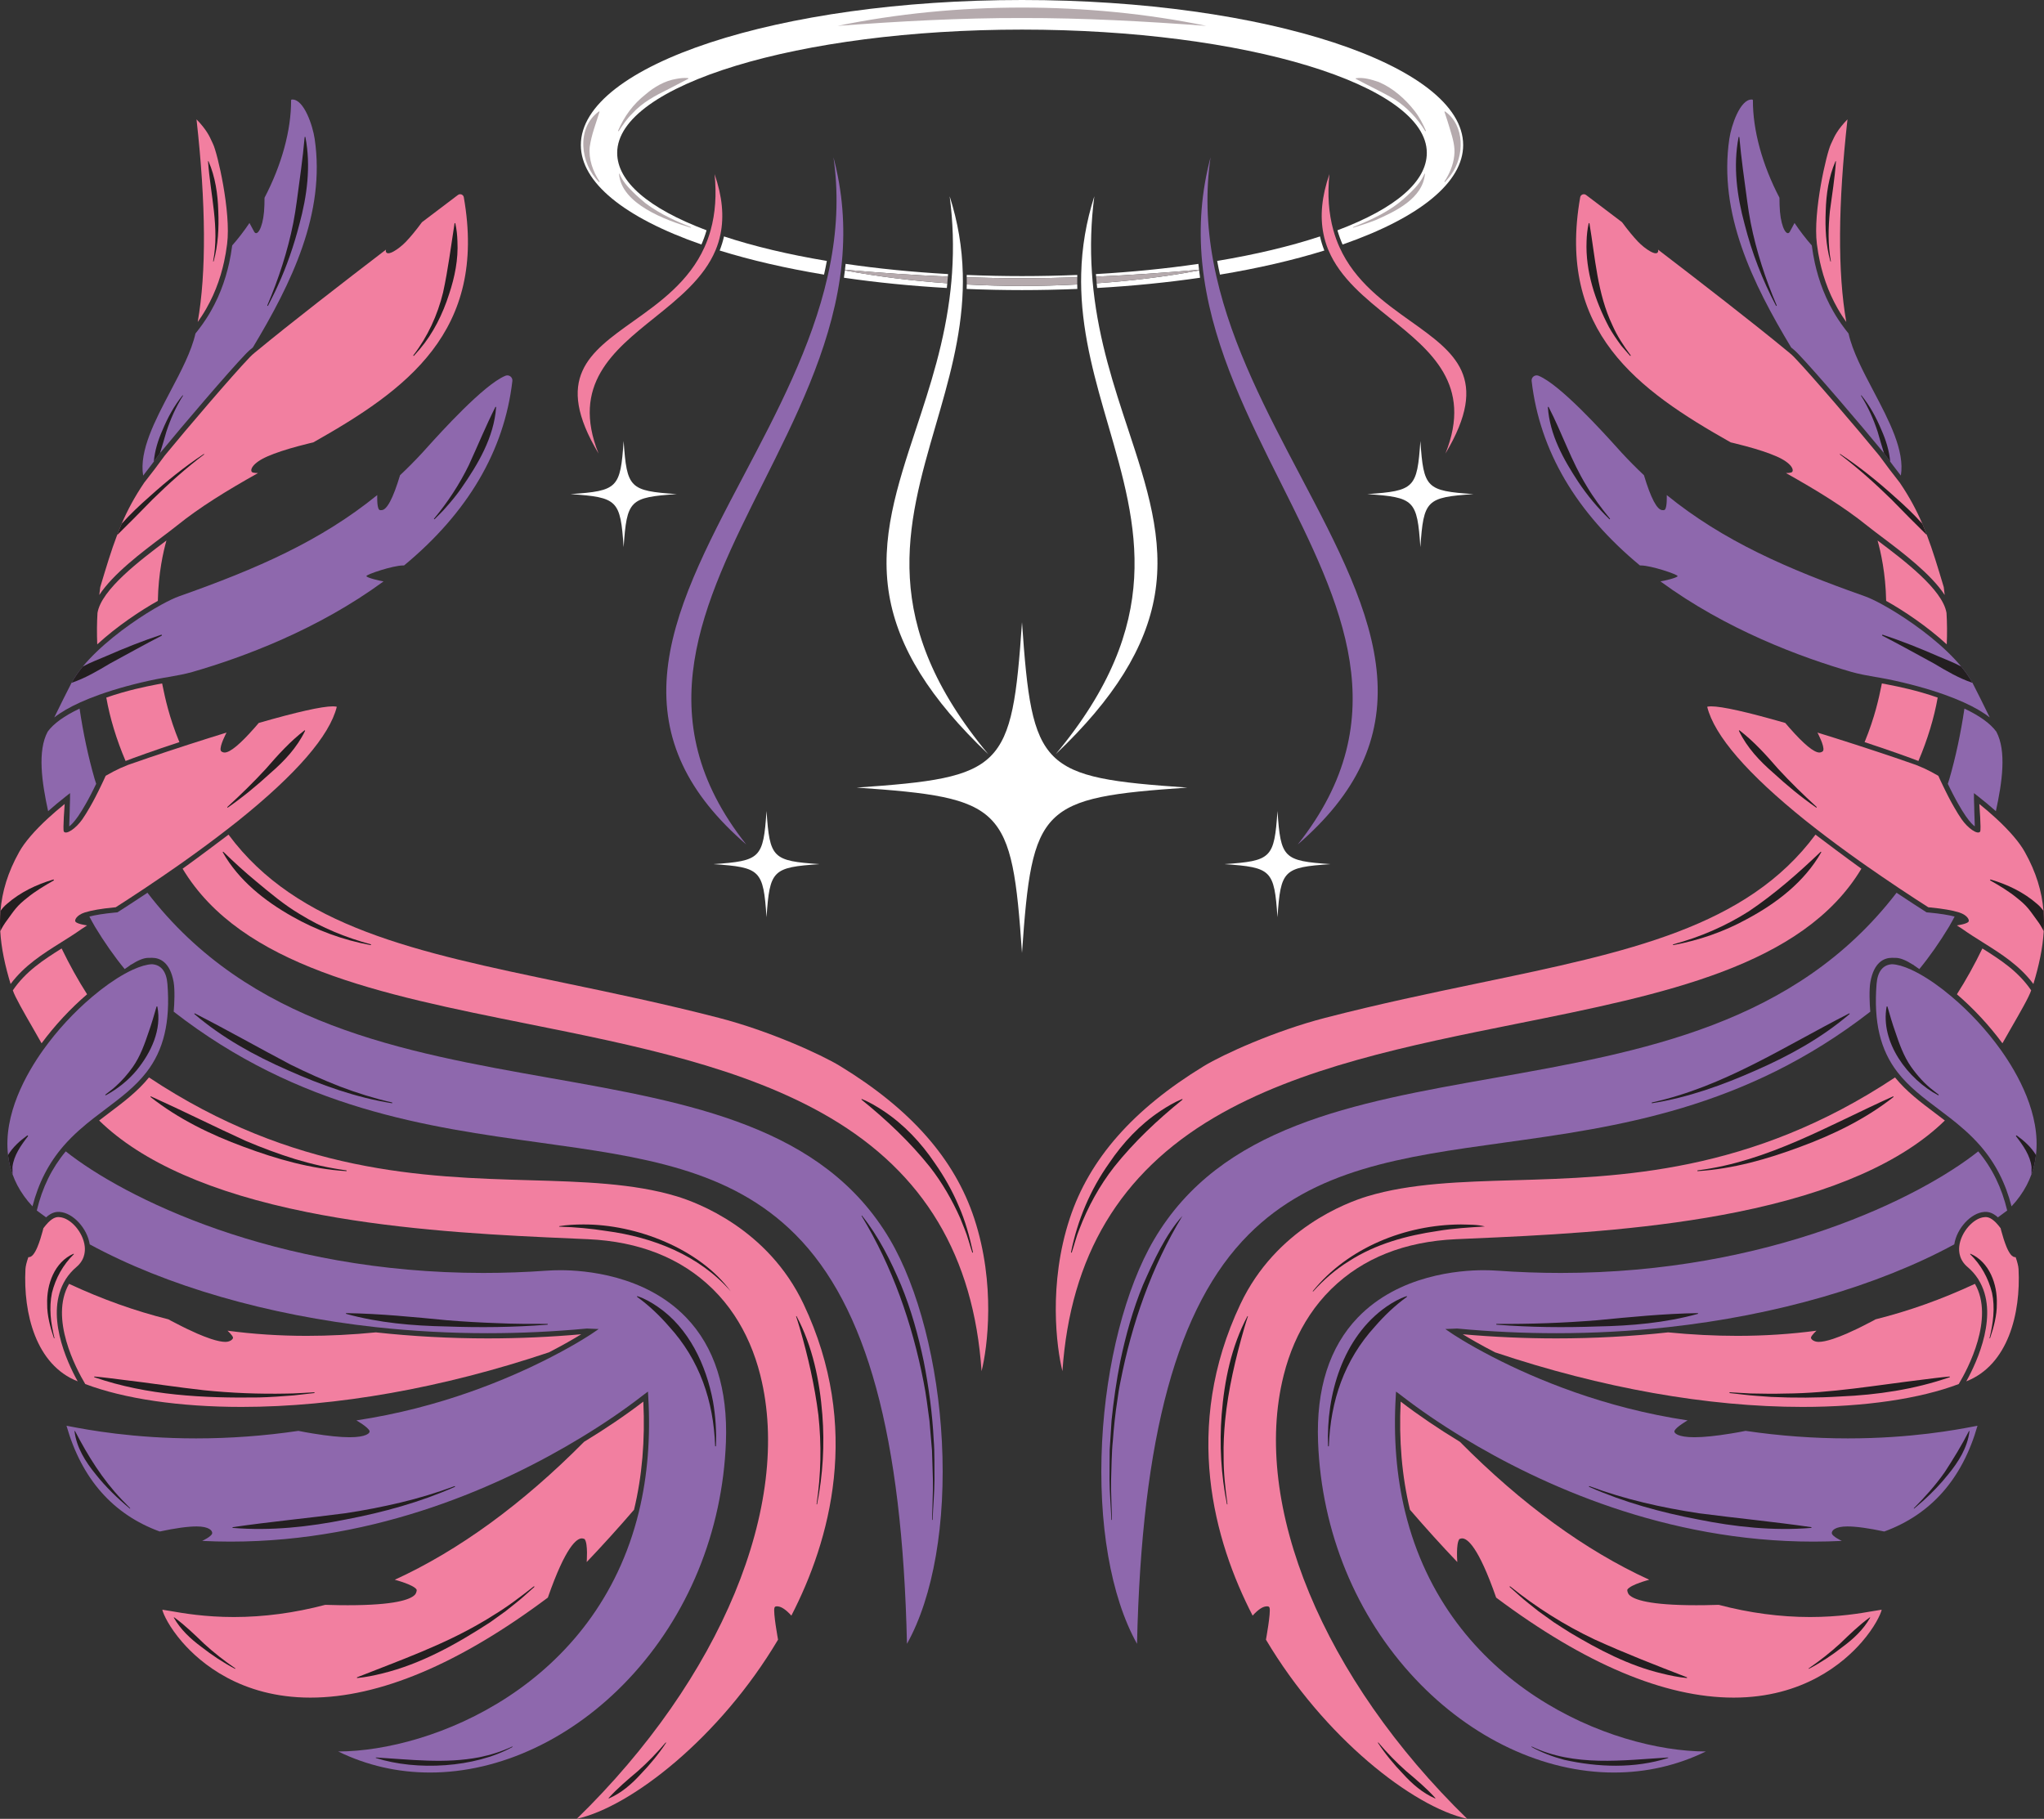 <?xml version="1.0" encoding="UTF-8"?>
<svg id="uuid-05c2bc77-1ea4-48bb-a079-9baab6f33b18" data-name="Layer 1" xmlns="http://www.w3.org/2000/svg" viewBox="0 0 737.008 655.879">
  <rect x="0" y="0" width="737.008" height="655.879" fill="#333333" stroke="none"/>
  <defs>
    <style>
      .uuid-6c1f0ce0-4e65-4af2-b446-9b6596c23ca2 {
        fill: #231f20;
      }

      .uuid-e043d47e-0b05-4c7f-a03f-6c78d973d6f7 {
        fill: #8e68ad;
      }

      .uuid-d64ecf84-4b9d-49a5-ace7-5e6968e42697 {
        fill: #f27fa0;
      }

      .uuid-edc02e36-086c-42e9-8f3b-868abc140864 {
        fill: #fff;
      }

      .uuid-422913cf-7eba-4f79-b7fa-0a8e1e168205 {
        fill: #b5aaad;
      }
    </style>
  </defs>
  <g>
    <path class="uuid-edc02e36-086c-42e9-8f3b-868abc140864" d="M297.119,99.028c-13.733-2.275-26.39-5.198-37.634-8.691.665-1.665,1.19-3.37,1.563-5.08,10.769,3.553,23.241,6.525,37.086,8.835-.292,1.603-.632,3.259-1.015,4.936Z"/>
    <path class="uuid-edc02e36-086c-42e9-8f3b-868abc140864" d="M304.644,97.517c12.138,2.27,24.51,3.761,36.92,4.634-.047.563-.103,1.126-.159,1.698-12.804-.732-25.28-1.97-37.108-3.696.131-.891.244-1.773.347-2.636Z"/>
    <path class="uuid-edc02e36-086c-42e9-8f3b-868abc140864" d="M341.845,98.83c-.019.3-.047.61-.075.919-12.41-.525-24.829-1.388-37.098-2.486.084-.713.159-1.416.235-2.111,11.622,1.707,24.051,2.945,36.939,3.677Z"/>
    <path class="uuid-edc02e36-086c-42e9-8f3b-868abc140864" d="M388.455,104.195c-6.65.272-13.367.413-19.952.413s-13.301-.141-19.952-.413c.019-.544.028-1.079.038-1.613,6.651.347,13.301.525,19.914.553,6.613-.028,13.264-.206,19.914-.553.009.535.019,1.069.038,1.613Z"/>
    <path class="uuid-edc02e36-086c-42e9-8f3b-868abc140864" d="M348.58,100.002c0-.281,0-.572-.009-.854,6.632.272,13.339.413,19.933.413s13.301-.141,19.933-.413c-.009.281-.009.572-.009.854-6.651.216-13.301.328-19.923.319-6.613.009-13.263-.103-19.923-.319Z"/>
    <path class="uuid-edc02e36-086c-42e9-8f3b-868abc140864" d="M439.888,99.028c-.382-1.674-.722-3.33-1.014-4.936,13.844-2.31,26.317-5.282,37.086-8.835.373,1.71.897,3.415,1.563,5.08-11.244,3.494-23.901,6.416-37.635,8.691Z"/>
    <path class="uuid-edc02e36-086c-42e9-8f3b-868abc140864" d="M432.336,97.264c-12.297,1.088-24.698,1.96-37.099,2.486-.028-.31-.056-.61-.075-.919,12.888-.732,25.317-1.97,36.939-3.677.075.694.15,1.398.235,2.111Z"/>
    <path class="uuid-edc02e36-086c-42e9-8f3b-868abc140864" d="M432.711,100.153c-11.828,1.726-24.304,2.964-37.108,3.696-.056-.572-.113-1.135-.169-1.698,12.41-.863,24.792-2.354,36.93-4.634.103.863.216,1.735.347,2.636Z"/>
    <path class="uuid-edc02e36-086c-42e9-8f3b-868abc140864" d="M484.094,88.173c-.711-1.612-1.333-3.333-1.851-5.125,21.083-7.945,32.224-17.598,32.224-27.93,0-24.506-65.479-44.442-145.964-44.442s-145.964,19.936-145.964,44.442c0,10.332,11.141,19.985,32.224,27.93-.518,1.793-1.14,3.513-1.851,5.125-28.044-9.765-43.479-22.495-43.479-35.869C209.434,23.463,280.793,0,368.504,0s159.07,23.463,159.07,52.304c0,13.374-15.436,26.104-43.479,35.869Z"/>
    <path class="uuid-422913cf-7eba-4f79-b7fa-0a8e1e168205" d="M215.939,65.604c-6.689-6.54-8.263-19.464,0-25.407.115-.077.274.047.218.178-1.339,4.35-2.891,8.185-3.518,12.593-.436,4.419,1.12,8.787,3.518,12.459.11.134-.104.322-.218.178h0Z"/>
    <path class="uuid-422913cf-7eba-4f79-b7fa-0a8e1e168205" d="M222.882,47.12c2.108-5.08,5.528-9.682,9.888-13.081,3.185-2.732,6.924-4.911,11.116-5.601,1.373-.262,2.779-.402,4.202-.281.08.007.139.077.133.157-.005.054-.038.098-.084.12,0,0-7.127,3.708-7.127,3.708-4.695,2.306-9.415,4.814-12.984,8.756-1.927,1.853-3.414,4.089-4.897,6.355-.082.137-.322.022-.247-.133h0Z"/>
    <path class="uuid-422913cf-7eba-4f79-b7fa-0a8e1e168205" d="M520.85,65.426c1.799-2.792,3.162-5.924,3.502-9.238.412-3.256-.55-6.365-1.473-9.43-.58-2.076-1.304-4.139-2.032-6.393-.046-.124.112-.249.221-.168,7.183,5.076,6.987,16.077,2.199,22.728-.637.973-1.471,1.802-2.199,2.679-.113.133-.33-.032-.218-.178h0Z"/>
    <path class="uuid-422913cf-7eba-4f79-b7fa-0a8e1e168205" d="M513.873,47.245c-2.803-4.572-6.479-8.479-10.963-11.388-3.926-2.379-9.953-5.19-14.038-7.423-.074-.035-.107-.126-.068-.199,2.793-.453,5.704.454,8.356,1.344,5.111,2.185,9.496,6.072,12.893,10.405,1.708,2.181,2.983,4.65,4.073,7.136.066.153-.166.282-.252.125h0Z"/>
    <path class="uuid-422913cf-7eba-4f79-b7fa-0a8e1e168205" d="M302.032,9.328c42.649-8.79,90.291-8.81,132.943,0-22.04-1.635-44.372-2.876-66.472-2.831-22.104-.051-44.427,1.186-66.472,2.832h0Z"/>
    <path class="uuid-422913cf-7eba-4f79-b7fa-0a8e1e168205" d="M432.364,97.517c-12.138,2.279-24.52,3.771-36.93,4.634-.075-.807-.141-1.613-.197-2.401,12.401-.525,24.801-1.398,37.099-2.486.009.084.019.169.028.253Z"/>
    <path class="uuid-422913cf-7eba-4f79-b7fa-0a8e1e168205" d="M388.427,100.002c-.019.854-.019,1.707-.009,2.58-6.651.347-13.301.525-19.914.553-6.613-.028-13.263-.206-19.914-.553.009-.872.009-1.726-.009-2.58,6.66.216,13.31.328,19.923.319,6.622.009,13.273-.103,19.923-.319Z"/>
    <path class="uuid-422913cf-7eba-4f79-b7fa-0a8e1e168205" d="M341.77,99.749c-.047.788-.122,1.595-.197,2.401h-.009c-12.41-.872-24.782-2.364-36.92-4.634.009-.084.019-.169.028-.253,12.269,1.097,24.689,1.96,37.098,2.486Z"/>
    <path class="uuid-422913cf-7eba-4f79-b7fa-0a8e1e168205" d="M249.04,82.082c-8.932-2.65-25.012-8.51-25.83-19.369.005-.105.159-.129.187-.019,1.059,2.553,2.853,4.602,4.753,6.477,1.374,1.378,3.017,2.8,4.526,4.051,2.707,2.047,5.765,3.834,8.804,5.331,2.166,1.09,5.337,2.443,7.619,3.351.108.035.057.214-.059.178h0Z"/>
    <path class="uuid-422913cf-7eba-4f79-b7fa-0a8e1e168205" d="M487.908,81.904c5.055-2.027,10.282-4.385,14.759-7.485,2.174-1.49,4.324-3.412,6.19-5.248,1.9-1.876,3.695-3.924,4.753-6.477.018-.1.193-.095.187.019-.793,8.883-10.673,13.539-17.886,16.696-2.283.904-5.567,1.964-7.944,2.673-.108.034-.173-.136-.059-.178h0Z"/>
  </g>
  <g>
    <path class="uuid-edc02e36-086c-42e9-8f3b-868abc140864" d="M380.645,271.974c39.621-47.564,29.538-82.245,18.916-118.794-4.497-15.472-9.147-31.47-9.69-48.565-.067-2.041-.073-3.98-.019-5.928.236-9.499,1.792-18.704,4.732-27.911-1.21,9.262-1.489,18.392-.855,27.676.127,1.954.305,3.968.528,5.986,2.052,18.701,7.373,34.813,12.519,50.395,6.709,20.314,13.046,39.502,9.605,59.743-3.215,18.918-14.674,37.408-35.736,57.397Z"/>
    <path class="uuid-d64ecf84-4b9d-49a5-ace7-5e6968e42697" d="M521.19,163.542c9.937-24.791-5.294-37.026-20.059-48.886-8.801-7.07-17.903-14.38-22.108-24.387l-.243-.574c-.678-1.716-1.199-3.473-1.55-5.231-1.342-6.499-.649-13.642,2.12-21.684-.747,7.444-.274,14.116,1.422,20.233.601,2.157,1.347,4.22,2.217,6.132,5.566,12.382,16.211,19.962,25.603,26.649,16.011,11.402,28.862,20.553,12.599,47.748Z"/>
    <path class="uuid-e043d47e-0b05-4c7f-a03f-6c78d973d6f7" d="M467.935,304.52c36.274-45.787,15.671-86.926-6.077-130.341-11.735-23.427-23.87-47.653-27.684-73.768-.302-2.048-.536-3.971-.716-5.88-1.239-12.947-.247-25.439,3.032-37.818-1.746,12.019-1.435,24.3.917,37.164.338,1.907.745,3.892,1.21,5.896,5.746,25.292,18.209,48.923,30.262,71.777,13.28,25.179,25.823,48.963,27.656,71.991,1.831,23.007-7.292,42.577-28.599,60.978Z"/>
    <path class="uuid-edc02e36-086c-42e9-8f3b-868abc140864" d="M356.362,271.974c-21.062-19.99-32.52-38.479-35.736-57.397-3.441-20.241,2.896-39.429,9.605-59.744,5.146-15.582,10.467-31.694,12.519-50.395.223-2.013.4-4.029.529-5.988.633-9.282.355-18.411-.855-27.673,2.94,9.205,4.496,18.41,4.731,27.907.054,1.932.048,3.926-.019,5.93-.543,17.096-5.193,33.094-9.69,48.567-10.622,36.548-20.706,71.228,18.916,118.793Z"/>
    <path class="uuid-d64ecf84-4b9d-49a5-ace7-5e6968e42697" d="M215.818,163.542c-16.263-27.195-3.412-36.346,12.599-47.748,9.392-6.687,20.037-14.267,25.604-26.653.868-1.908,1.614-3.971,2.215-6.127,1.696-6.118,2.169-12.79,1.422-20.235,2.77,8.042,3.462,15.185,2.121,21.68-.392,1.961-.993,3.914-1.785,5.812-4.208,10.005-13.31,17.315-22.112,24.384-14.767,11.86-30.001,24.095-20.064,48.888Z"/>
    <path class="uuid-e043d47e-0b05-4c7f-a03f-6c78d973d6f7" d="M269.072,304.52c-21.307-18.401-30.431-37.971-28.599-60.978,1.833-23.028,14.376-46.812,27.656-71.991,12.053-22.854,24.516-46.486,30.263-71.781.465-2.006.873-3.992,1.21-5.898,2.351-12.859,2.662-25.14.916-37.16,3.28,12.38,4.272,24.871,3.033,37.817-.181,1.919-.415,3.842-.716,5.88-3.814,26.117-15.949,50.342-27.684,73.77-21.748,43.415-42.352,84.554-6.077,130.341Z"/>
  </g>
  <g>
    <path class="uuid-6c1f0ce0-4e65-4af2-b446-9b6596c23ca2" d="M672.361,305.429c-6.695-4.045-13.056-8.654-18.983-13.771-6.039-5.003-11.646-10.623-15.797-17.334,0,0,.148-.116.148-.116,5.696,5.356,11.067,10.892,16.652,16.333,5.661,5.338,11.707,10.257,18.082,14.73,0,0-.102.158-.102.158h0Z"/>
    <path class="uuid-e043d47e-0b05-4c7f-a03f-6c78d973d6f7" d="M685.394,171.498c-.919-1.173-1.81-2.336-2.664-3.461-.403-.525-.788-1.051-1.173-1.567-.779-1.041-1.529-2.045-2.223-3.002-.028-.038-.056-.075-.084-.113v-.084l-.281-.281c-7.748-9.465-24.435-28.975-30.373-35.157-.103-.113-.225-.235-.338-.347l-.178-.188c-.253-.253-.469-.46-.657-.638l-.263-.244c-.056-.047-.113-.094-.159-.141l-.009-.009-.169-.15s-.769-.647-.976-.807c-13.948-23.206-26.274-48.383-22.297-75.248.694-4.793,3.855-14.173,8.001-14.173.103,0,.206.009.31.019.113.009.188.16.188.281-.038,10.759,3.368,23.225,9.577,35.119,0,1.801.056,3.489.178,5.009.535,6.125,2.56,9.092,3.583,7.204.354-.653,1.407-2.617,1.407-2.617l.263-.497c1.96,2.917,4.052,5.637,6.228,8.104.272,2.129.647,4.259,1.097,6.332.169.722.338,1.445.516,2.157.91,3.583,2.12,7.054,3.593,10.318.788,1.735,1.604,3.33,2.486,4.868.553.976,1.135,1.923,1.717,2.823.403.619.816,1.229,1.248,1.839.844,1.201,1.698,2.317,2.589,3.414,1.454,6.444,5.131,13.432,9.024,20.815,5.562,10.571,11.312,21.471,9.84,30.42Z"/>
    <path class="uuid-6c1f0ce0-4e65-4af2-b446-9b6596c23ca2" d="M681.557,166.47c-.779-1.041-1.529-2.045-2.223-3.002-.835-2.589-1.548-5.206-2.326-7.842-1.491-4.521-3.424-8.892-5.975-12.926-.066-.084.075-.206.15-.113,3.049,3.733,5.375,8.048,7.232,12.513,1.613,3.611,2.786,7.429,3.142,11.369Z"/>
    <path class="uuid-6c1f0ce0-4e65-4af2-b446-9b6596c23ca2" d="M640.362,110.23c-4.903-9.311-8.715-19.159-11.304-29.372-2.759-10.165-4.198-20.938-2.177-31.39.027-.155.28-.141.28.023.667,7.542,1.834,15.698,2.848,23.193.236,1.929.858,5.772,1.243,7.676,2.022,10.194,5.289,20.184,9.363,29.748.078.152-.176.292-.253.122h0Z"/>
    <path class="uuid-e043d47e-0b05-4c7f-a03f-6c78d973d6f7" d="M712.053,297.995c-.641-.464-1.694-1.47-3.217-3.653-.829-1.199-1.729-2.652-2.674-4.316-.576-.98-1.135-2.034-1.861-3.416-.351-.682-.724-1.41-1.096-2.165-.135-.264-.257-.52-.381-.78l-.246-.512c-.091-.176-.172-.343-.253-.511.22-.724.517-1.615.567-1.756,2.295-7.985,4.114-16.496,5.426-25.365,5.528,2.621,9.394,5.416,11.503,8.321,3.73,6.946,2.117,18.229-.163,28.666-1.958-1.747-4.101-3.531-6.387-5.32l-1.517-1.187v2.03l.104,3.428v.212s.027,1.177.027,1.177l.141,4.118.029,1.03Z"/>
    <path class="uuid-e043d47e-0b05-4c7f-a03f-6c78d973d6f7" d="M409.955,592.718c-9.483-16.967-14.071-43.522-12.566-72.848,1.446-28.173,8.451-55.423,18.74-72.894,24.032-40.818,71.766-49.264,122.304-58.206,53.513-9.469,108.845-19.259,145.407-66.837,4.266,2.847,8.096,5.313,10.625,6.933l.194.124,1.131.104c3.796.37,6.813.846,8.992,1.42-.298.564-.589,1.103-.836,1.562l-.119.22-1.044,1.855c-3.375,5.591-7.069,10.861-10.727,15.304-.687-.505-1.358-.972-2.013-1.399l-.198-.213-.136-.002c-2.561-1.636-4.592-2.431-6.202-2.431-.103,0-.204.003-.304.01h-.015c-.088,0-.172-.005-.271-.01-.191-.01-.424-.021-.688-.021-2.852,0-6.524,1.515-7.824,8.736-.478,2.671-.305,7.792-.025,10.685-45.251,35.184-91.404,41.585-132.138,47.234-36.736,5.094-68.462,9.495-92.041,33.147-25.752,25.833-38.532,72.707-40.219,147.514l-.027.013Z"/>
    <path class="uuid-6c1f0ce0-4e65-4af2-b446-9b6596c23ca2" d="M400.744,548.027c-.175-4.195-.666-10.182-.684-14.309.037-2.596.006-8.261.056-10.755.131-2.244.53-8.412.681-10.741.724-7.113,1.751-14.291,3.14-21.305,1.97-9.372,4.526-18.664,8.184-27.547,3.766-8.561,8.202-18.313,14.221-24.891-11.1,18.281-18.251,38.809-22.334,59.746-.444,2.008-.901,4.964-1.166,7.035-.666,4.087-1.281,9.996-1.57,14.184-.462,4.068-.491,10.141-.648,14.271-.092,4.113.246,10.145.308,14.298.015.116-.185.139-.187.013h0Z"/>
    <path class="uuid-6c1f0ce0-4e65-4af2-b446-9b6596c23ca2" d="M595.657,397.546c25.801-5.625,47.852-20.272,71.073-32.096.135-.08.289.128.16.232-10.035,8.571-21.669,14.992-33.711,20.262-11.993,5.327-24.478,9.838-37.472,11.879-.167.029-.228-.242-.05-.277h0Z"/>
    <path class="uuid-d64ecf84-4b9d-49a5-ace7-5e6968e42697" d="M701.946,232.36c-7.138-6.558-15.751-12.283-21.852-15.68-.18-9.941-1.979-17.8-3.098-21.777.043.032.086.064.129.097,9.307,7.011,23.373,17.607,24.734,26.043.216,3.543.247,7.36.087,11.317Z"/>
    <path class="uuid-d64ecf84-4b9d-49a5-ace7-5e6968e42697" d="M691.729,274.408c-2.665-1.035-10.456-3.866-19.408-6.788,3.752-9.096,5.22-16.268,6.022-20.18.074-.36.142-.691.205-.991.586.104,1.174.215,1.767.332.252.051.583.116.976.193,2.95.578,9.733,1.907,17.386,4.572-1.292,7.355-3.683,15.224-6.948,22.862Z"/>
    <path class="uuid-d64ecf84-4b9d-49a5-ace7-5e6968e42697" d="M701.199,214.553c-4.906-7.551-15.346-15.421-22.803-21.04-.872-.657-1.698-1.285-2.467-1.867-.901-.675-1.792-1.36-2.645-2.054-8.358-6.735-17.822-12.541-29.304-19.004,0,0,1.784.007,2.186-.375.742-.705-.038-3.217-5.675-5.666-2.795-1.219-6.529-2.457-11.087-3.677l-1.388-.356c-.872-.235-1.782-.469-2.748-.704l-1.238-.291c-33.478-18.901-62.781-39.922-54.255-88.389.122-.722.75-1.098,1.313-1.098.281,0,.553.094.788.263,2.767,2.092,7.345,5.544,12.982,9.83,2.129,2.889,4.071,5.253,5.769,7.026,2.514,2.626,7,5.677,7.288,3.358.016-.128-.094-.507-.094-.507,14.971,11.463,34.547,26.602,46.704,36.658.253.197.497.394.732.591l.047.038v.038l.375.291c.066.056.141.122.235.206l.103.084.113.113c.178.169.385.366.6.582l.197.197c.094.103.197.206.3.319,5.881,6.125,22.353,25.373,30.148,34.885v.047l.225.225c1.116,1.529,2.336,3.18,3.63,4.896,1.163,1.52,2.383,3.105,3.63,4.69l.094.113.009.009.131.197c3.414,5.056,5.938,9.774,8.048,14.689.572,1.351,1.126,2.72,1.651,4.109,2.12,5.562,3.912,11.538,6.041,18.629v.056l.038.094.328,2.795Z"/>
    <path class="uuid-d64ecf84-4b9d-49a5-ace7-5e6968e42697" d="M383.082,494.444c-2.123-8.457-5.15-31.436,2.643-55.068,7.061-21.434,22.875-39.404,48.345-54.936,6.983-4.261,25.697-12.734,43.691-17.385,19.579-5.062,37.959-8.895,55.734-12.602,53.803-11.22,96.387-20.102,121.112-53.482,2.579,1.949,11.121,8.391,16.56,12.285-21.156,35.225-71.348,45.296-124.466,55.953-38.44,7.712-78.188,15.687-108.921,33.798-33.944,20.002-51.861,49.936-54.697,91.437Z"/>
    <path class="uuid-6c1f0ce0-4e65-4af2-b446-9b6596c23ca2" d="M694.793,192.979c-4.324-4.23-8.545-8.527-12.776-12.86-5.881-5.759-12.016-11.266-18.582-16.237-.094-.066.009-.225.113-.159,6.894,4.559,13.357,9.765,19.492,15.299,3.527,3.095,6.969,6.341,10.102,9.849.572,1.351,1.126,2.72,1.651,4.109Z"/>
    <path class="uuid-6c1f0ce0-4e65-4af2-b446-9b6596c23ca2" d="M587.748,128.292c-.78-.893-2.447-2.745-3.161-3.627-1.508-2.031-3.193-4.482-4.436-6.715-4.976-9.471-8.522-20.15-8.08-30.962.066-2.155.284-4.312.76-6.434.03-.147.269-.144.281.015,2.098,12.517,2.841,25.29,8.291,36.741,1.695,3.861,4.024,7.388,6.555,10.796.117.124-.089.333-.211.186h0Z"/>
    <path class="uuid-6c1f0ce0-4e65-4af2-b446-9b6596c23ca2" d="M386.182,451.547c2.307-11.485,6.953-22.557,13.759-32.128,4.947-7.344,11.108-13.921,18.517-18.824,2.456-1.633,5.007-3.132,7.738-4.267.144-.064.275.155.136.246-9.006,7.289-17.359,15.145-24.576,24.175-5.3,6.786-9.552,14.528-12.6,22.584-1.003,2.361-1.874,5.825-2.7,8.275-.032.166-.321.119-.274-.063h0Z"/>
    <path class="uuid-6c1f0ce0-4e65-4af2-b446-9b6596c23ca2" d="M603.326,340.524c9.642-2.586,18.809-6.537,27.223-11.883,9.354-6.291,17.735-13.649,25.901-21.452.099-.117.315.022.228.164-6.062,10.668-16.131,18.388-26.806,24.079-8.239,4.548-17.263,7.647-26.487,9.368-.164.035-.241-.236-.059-.275h0Z"/>
    <path class="uuid-d64ecf84-4b9d-49a5-ace7-5e6968e42697" d="M625.096,612.167c-24.842,0-53.649-12.135-85.625-36.069-6.47-18.57-10.45-21.351-12.25-21.351-.219,0-.377.041-.471.076,0,0-.468.088-.558.206-1.257,1.646-.725,8.251-.725,8.251-5.529-5.788-11.528-12.415-17.072-18.861-2.902-12.042-4.028-25.152-3.349-39,6.391,4.899,13.57,9.773,21.358,14.501,22.255,22.46,45.212,39.187,68.268,49.746,0,0-6.667,1.716-7.861,3.507-.16.239.036,1.325.64,1.944,1.664,1.703,7.207,3.733,24.164,3.733,1.033,0,2.11-.007,3.234-.023,1.543-.027,3.162-.064,4.879-.118,11.056,2.918,22.138,4.396,32.942,4.396,10.419,0,18.219-1.355,22.88-2.165,1.181-.205,2.182-.379,2.94-.479-.387,1.703-2.539,6.323-7.224,11.715-6.487,7.467-21.111,19.991-46.171,19.991Z"/>
    <path class="uuid-6c1f0ce0-4e65-4af2-b446-9b6596c23ca2" d="M652.189,601.601c3.945-2.71,7.711-5.651,11.237-8.879,3.465-3.335,6.835-6.612,10.744-9.483.075-.064.195.034.142.122-2.422,4.28-6.014,7.628-9.92,10.509-3.797,2.977-7.835,5.661-12.108,7.893-.096.051-.196-.094-.096-.161h0Z"/>
    <path class="uuid-6c1f0ce0-4e65-4af2-b446-9b6596c23ca2" d="M544.552,572.071c9.358,7.539,19.551,13.981,30.405,19.118,10.923,4.981,22.032,9.293,33.248,13.627.081.019.142.107.107.19-.023.06-.082.095-.143.089-3.064-.288-6.03-.906-8.981-1.641-11.85-2.815-22.764-8.568-33.15-14.763-1.863-1.156-3.882-2.493-5.74-3.678-1.213-.845-4.307-3.081-5.537-3.969-1.974-1.587-5.175-4.031-7.02-5.744,0,0-3.375-3.018-3.375-3.018-.128-.111.047-.336.186-.211h0Z"/>
    <path class="uuid-d64ecf84-4b9d-49a5-ace7-5e6968e42697" d="M649.955,507.34c-34.173,0-72.516-6.807-110.883-19.685-5.229-2.689-9.192-5.008-11.651-6.517,11.198.991,22.532,1.493,33.723,1.493,13.525,0,27.098-.731,40.343-2.173,8.479.832,16.891,1.255,24.929,1.255,9.762,0,19.357-.627,28.56-1.864,0,0-1.876,1.704-1.99,2.493-.073.504.955,1.545,2.749,1.545,1.308,0,3.082-.369,5.274-1.098,1.616-.55,3.214-1.169,4.889-1.895,1.109-.484,2.319-1.042,3.598-1.657l.244-.116c.381-.182.768-.367,1.162-.573.241-.106.532-.256.834-.417.394-.197.83-.424,1.266-.652.479-.231.998-.503,1.528-.781.316-.167.637-.335.961-.5.287-.166.532-.305.786-.442,12.138-3.04,23.868-7.23,35.829-12.798,7.132,12.419-2.571,30.641-5.768,36.011l-.072.121c-14.034,5.321-34.004,8.249-56.312,8.249-.001,0,0,0,0,0Z"/>
    <path class="uuid-6c1f0ce0-4e65-4af2-b446-9b6596c23ca2" d="M623.729,502.065c1.724.098,5.809.325,7.456.419,3.561.08,8.853.158,12.43.033,16.465-.093,33.029-3.015,49.348-4.983,3.312-.415,6.534-.849,9.967-1.149.14-.019.194.207.053.248,0,0-.089.031-.089.031-12.594,4.352-26.002,6.351-39.283,6.905-8.265.517-16.719.551-24.997.164-2.779-.217-7.21-.468-9.957-.828,0,0-4.958-.56-4.958-.56-.168-.016-.158-.302.03-.28h0Z"/>
    <path class="uuid-d64ecf84-4b9d-49a5-ace7-5e6968e42697" d="M722.018,376.217c-4.737-6.421-10.378-12.497-16.415-17.679,3.254-5.089,6.339-10.639,9.185-16.521,6.67,4.192,12.941,8.276,17.592,15.098-.684,2.26-4.219,8.384-7.09,13.358-1.214,2.103-2.376,4.117-3.272,5.744Z"/>
    <path class="uuid-d64ecf84-4b9d-49a5-ace7-5e6968e42697" d="M736.909,335.801c-.356,6.21-1.745,12.466-3.724,19.032-4.99-6.697-11.65-10.881-18.104-14.933l-.206-.131c-2.411-1.51-4.906-3.077-7.26-4.746-.366-.253-1.022-.685-2.017-1.323,0,0,3.498-.458,4.184-1.313.453-.565-.347-2.364-3.283-3.33l-.028-.009-.103-.028c-2.336-.75-5.834-1.351-10.393-1.792l-.685-.066c-2.495-1.595-6.181-3.968-10.271-6.697l-.657-.441-.206-.141c-3.752-2.505-7.495-5.065-11.144-7.617l-.028-.019-.525-.375c-.563-.385-1.126-.779-1.688-1.182-5.853-4.155-11.031-7.992-15.834-11.725-1.182-.91-2.345-1.829-3.518-2.758l-.253-.206h-.009c-21.049-16.894-33.018-30.739-35.588-41.132.178-.066.582-.159,1.416-.159,3.94,0,12.935,2.017,26.724,5.984.516.61,1.013,1.182,1.482,1.717,5.215,5.938,8.855,8.949,10.825,8.949.535,0,1.256-.262,1.407-.75.5-1.619-2.101-6.444-2.101-6.444,4.024,1.238,8.433,2.626,13.695,4.324.066.019.122.038.178.056,10.59,3.433,19.623,6.529,21.678,7.288.788.319,1.642.666,2.533,1.069l.066.028.075.019c1.66.76,3.471,1.707,5.356,2.805l.178.385c.206.45.394.854.582,1.276l.919,1.923c.103.225.206.441.319.657l.235.478c.122.272.253.544.394.816.375.75.75,1.491,1.107,2.186.6,1.135,1.266,2.411,1.904,3.489.966,1.698,1.895,3.199,2.758,4.446,2.242,3.227,5.787,5.73,6.688,4.456.427-.603-.3-9.952-.3-9.952,2.129,1.717,4.108,3.414,5.9,5.065l.075.066c4.915,4.521,8.489,8.705,10.393,12.11,4.155,7.401,6.219,14.399,6.782,21.34.206,2.439.225,4.868.075,7.307Z"/>
    <path class="uuid-6c1f0ce0-4e65-4af2-b446-9b6596c23ca2" d="M654.841,291.199c-5.394-3.757-10.485-7.948-15.325-12.402-5.013-4.333-9.581-9.184-12.505-15.241-.063-.128.104-.274.221-.174,5.262,4.067,9.561,8.849,13.872,13.82,4.417,4.81,9.089,9.364,13.911,13.776.123.106-.03.325-.175.221h0Z"/>
    <path class="uuid-d64ecf84-4b9d-49a5-ace7-5e6968e42697" d="M529.041,655.879c-19.623-4.369-51.591-29.283-72.576-64.614,0,0,1.803-9.779,1.306-11.476-.194-.663-.883-.544-1.28-.511-1.216.102-2.841,1.115-4.827,3.318-13.854-26.857-25.506-67.773-4.391-112.366,12.819-27.091,38.274-36.58,45.77-38.843,15.63-4.715,33.78-5.24,52.995-5.795,37.958-1.097,85.153-2.461,137.253-37.067,4.095,5.051,9.148,8.86,14.484,12.882,1.158.872,2.323,1.751,3.487,2.649-15.339,14.984-40.531,26.09-74.904,33.019-29.108,5.868-60.083,7.905-86.547,9.124h-.025c-5.324.245-10.266.461-14.787.658-18.49.833-33.567,6.828-44.824,17.821l-.286.272c-2.851,2.822-5.416,5.942-7.626,9.275-4.213,6.32-7.378,13.617-9.405,21.686l-.028.122c-11.675,46.643,14.291,109.274,66.211,159.846Z"/>
    <path class="uuid-6c1f0ce0-4e65-4af2-b446-9b6596c23ca2" d="M442.392,542.417c-2.113-10.613-2.741-21.514-1.897-32.312.959-12.209,3.491-24.573,9.28-35.462.051-.095.211-.029.17.079-.441,1.371-.904,2.728-1.285,4.114-3.156,10.967-5.814,22.167-6.933,33.541-.394,4.274-.623,8.569-.52,12.862-.051,5.738.588,11.451,1.369,17.145.025.113-.163.155-.185.034h0Z"/>
    <path class="uuid-6c1f0ce0-4e65-4af2-b446-9b6596c23ca2" d="M497.005,628.383c3.102,3.645,6.415,7.089,9.989,10.263,3.674,3.103,7.281,6.117,10.538,9.711.071.068-.014.198-.107.154-4.507-1.968-8.206-5.197-11.474-8.786-3.352-3.471-6.438-7.21-9.097-11.231-.061-.09.074-.205.151-.112h0Z"/>
    <path class="uuid-6c1f0ce0-4e65-4af2-b446-9b6596c23ca2" d="M612.136,422.034c25.349-3.173,47.486-16.382,70.419-26.658.139-.073.282.14.15.239-10.042,7.897-21.621,13.534-33.558,17.926-11.892,4.441-24.276,7.985-36.987,8.774-.169.014-.204-.262-.024-.28h0Z"/>
    <path class="uuid-6c1f0ce0-4e65-4af2-b446-9b6596c23ca2" d="M473.367,465.568c12.728-15.705,33.397-23.934,53.362-24.027,2.854.092,5.989-.006,8.672.722-5.642.367-11.446.682-17.04,1.635-11.156,1.636-22.309,4.667-31.872,10.833-4.832,2.966-9.179,6.711-12.979,10.957-.071.091-.223-.03-.144-.121h0Z"/>
    <path class="uuid-e043d47e-0b05-4c7f-a03f-6c78d973d6f7" d="M717.436,258.705c-2.429-1.895-5.553-3.705-9.352-5.422-2.101-.957-4.427-1.885-6.923-2.776-6.022-2.148-13.057-4.071-20.355-5.562-.91-.178-1.81-.347-2.701-.507-.657-.113-1.313-.225-1.979-.338-2.898-.507-5.628-.976-8.47-1.782-18.535-5.347-45.259-15.308-68.944-32.662,1.154-.16,6.175-1.319,6.181-1.923s-9.605-3.827-13.226-3.827c-.122,0-.235.009-.338.009-23-19.023-36.142-41.395-39.059-66.477-.066-.544.084-1.06.431-1.454.347-.394.854-.619,1.37-.619.244,0,.497.056.732.15,7.804,3.227,23.347,20.458,28.459,26.124.6.666,1.088,1.201,1.426,1.576,2.617,2.833,5.328,5.581,8.076,8.151,2.504,8.348,4.746,12.588,6.679,12.588,0,0,.635.138.929-.244.796-1.035.61-5.187.61-5.187,20.392,16.546,43.336,26.583,71.392,36.479,1.576.563,3.808,1.604,6.275,2.955l.15.084c6.407,3.508,15.871,9.793,23.338,16.959l.084.084c1.876,1.801,3.508,3.555,4.925,5.262,1.679,2.036,3.039,4.005,4.062,5.881.066.122.122.235.188.356,1.238,2.354,3.996,7.945,6.041,12.119Z"/>
    <path class="uuid-6c1f0ce0-4e65-4af2-b446-9b6596c23ca2" d="M580.291,187.203c-4.17-3.997-8.006-8.614-11.209-13.428-5.345-8.125-10.303-17.01-10.958-26.921-.011-.147.211-.21.273-.067,4.88,9.44,8.137,19.455,13.711,28.499,2.451,4.141,5.317,8,8.386,11.724.118.121-.075.332-.204.194h0Z"/>
    <path class="uuid-e043d47e-0b05-4c7f-a03f-6c78d973d6f7" d="M581.957,639.179c-25.34,0-51.439-12.289-71.61-33.719-21.393-22.729-33.855-53.076-35.089-85.446-.729-19.167,4.095-34.282,14.34-44.923,14.816-15.391,36.674-17.053,45.383-17.053,1.657,0,3.282.056,4.831.166,7.663.547,15.388.824,22.959.824,75.371,0,129.681-27.278,150.526-43.839,5.031,6.03,8.452,13.02,10.44,21.326-1.03.79-2.133,1.602-3.345,2.463-1.013-.904-1.998-1.494-2.938-1.757-.377-.111-.776-.18-1.176-.202-.098-.009-.249-.011-.39-.011-.125,0-.26.008-.404.018-4.821.321-9.949,5.928-10.828,11.693-27.575,14.981-64.207,25.579-103.229,29.861l-.069.005c-13.201,1.44-26.732,2.17-40.214,2.17-11.856,0-23.873-.566-35.716-1.683l-.069-.007-.069.004c-.872.047-1.328.066-1.331.066l-2.824.118,2.335,1.594c.054.037,5.447,3.699,14.808,8.511,15.489,7.984,40.096,18.322,70.227,22.838,0,0-4.171,2.371-4.728,3.778-.319.807,1.218,2.299,7.148,2.299,3.355,0,7.831-.457,13.303-1.358.636-.1,1.292-.216,1.973-.336l.821-.144c.376-.074,1.958-.373,2.396-.46,12.192,1.801,24.599,2.714,36.88,2.714,22.795,0,39.213-3.129,45.393-4.308.475-.09.939-.179,1.338-.252-5.468,19.157-16.77,31.984-33.612,38.135-5.659-1.212-10.14-1.827-13.323-1.827-4.424,0-5.757,1.504-5.591,2.509.183,1.111,3.6,2.707,3.6,2.707-3.392.169-6.819.256-10.221.256-53.32.002-98.17-20.409-126.405-37.533-8.128-4.928-15.587-10.017-22.169-15.123-.264-.205-.446-.346-.544-.419l-1.391-1.029-.103,1.727c-.884,14.773.244,28.752,3.355,41.55,15.262,62.885,74.508,86.406,108.44,86.509-10.335,5.036-21.461,7.587-33.1,7.588h-.007Z"/>
    <path class="uuid-d64ecf84-4b9d-49a5-ace7-5e6968e42697" d="M708.996,498.113c4.02-7.258,11.936-24.517,4.398-36.661v-.023l-.15-.233c-1.05-1.625-2.333-3.082-3.814-4.327-1.369-1.157-2.286-2.547-2.724-4.133v-.104s-.061-.124-.061-.124l-.006-.022c-.24-.984-.301-2.015-.183-3.066.554-5.041,5.076-10.249,9.129-10.52.129-.008.219-.016.304-.016h.076c.061,0,.124,0,.179.005.287.016.544.06.795.134.814.229,1.721.843,2.705,1.827.303.311.616.66.928,1.034.269.324.539.664.803,1.024l.186.767.079.288c.06.215.117.423.18.631.212.784.431,1.519.641,2.187.347,1.076.687,2.013,1.041,2.872,1.043,2.478,2.056,3.679,3.101,3.679h.119l.058-.013c.622,1.762,1.001,3.3,1.051,4.315.826,15.964-3.762,34.572-18.834,40.479Z"/>
    <path class="uuid-6c1f0ce0-4e65-4af2-b446-9b6596c23ca2" d="M717.36,482.555c1.321-5.272,2.05-11.028.908-16.379-1.335-5.311-3.957-10.061-7.902-13.926,0,0,.094-.162.094-.162,6.892,2.977,9.774,11.057,9.54,18.113.057,4.118-1.136,8.527-2.461,12.412,0,0-.179-.057-.179-.057h0Z"/>
    <path class="uuid-6c1f0ce0-4e65-4af2-b446-9b6596c23ca2" d="M690.089,543.845c4.004-4.013,7.947-8.43,11.176-13.068,3.129-4.809,6.062-9.59,8.685-14.717.033-.096.198-.064.182.044-.697,5.889-3.982,11.092-7.666,15.572-2.721,3.417-5.738,6.558-8.968,9.479,0,0-3.286,2.829-3.286,2.829-.085.074-.213-.055-.125-.14h0Z"/>
    <path class="uuid-6c1f0ce0-4e65-4af2-b446-9b6596c23ca2" d="M552.348,629.818c15.35,7.328,32.676,4.951,49.072,3.937.104-.016.146.152.04.183-12.09,3.852-25.216,3.372-37.493.65-4.075-1.088-8.033-2.582-11.708-4.605-.101-.054-.02-.221.089-.165h0Z"/>
    <path class="uuid-6c1f0ce0-4e65-4af2-b446-9b6596c23ca2" d="M711.208,246.23c-4.953-1.67-9.39-4.306-13.855-6.96l-9.277-5.065c-3.086-1.717-6.219-3.33-9.352-4.971-.188-.094-.075-.422.15-.347,6.726,2.223,13.32,4.849,19.811,7.692,2.823,1.238,5.75,2.279,8.461,3.771,1.679,2.036,3.039,4.005,4.062,5.881Z"/>
    <path class="uuid-6c1f0ce0-4e65-4af2-b446-9b6596c23ca2" d="M539.633,477.402c12.111.084,24.208-.34,36.273-1.323,12.076-1.166,24.052-2.368,36.219-2.562.156-.011.202.24.043.278-11.744,3.246-24,4.301-36.134,4.532-12.138.435-24.309.311-36.414-.643-.168-.008-.167-.288.013-.281h0Z"/>
    <path class="uuid-6c1f0ce0-4e65-4af2-b446-9b6596c23ca2" d="M478.862,521.431c-.716-18.461,5.267-39.269,21.076-50.271,2.246-1.53,4.62-2.891,7.207-3.749.143-.049.26.158.128.249-4.311,3.13-8.103,6.756-11.501,10.677-11.058,12.112-16.031,26.818-16.628,43.095.001.168-.282.178-.282,0h0Z"/>
    <path class="uuid-6c1f0ce0-4e65-4af2-b446-9b6596c23ca2" d="M573.124,535.914c12.744,4.77,26.053,7.741,39.475,9.777,13.517,1.775,26.931,3.038,40.467,5,.076.011.129.082.118.158-.014.077-.079.124-.154.121-13.663,1.121-27.412-.348-40.808-3.06-13.423-2.557-26.703-6.2-39.206-11.737-.156-.065-.061-.329.109-.26h0Z"/>
    <path class="uuid-e043d47e-0b05-4c7f-a03f-6c78d973d6f7" d="M734.114,416.508c-.272,2.326-.797,4.653-1.632,6.951-.947,2.655-2.298,5.281-4.127,7.833-.9,1.266-1.923,2.523-3.058,3.724-2.167-8.452-5.834-15.58-11.162-21.743-3.668-4.23-7.739-7.589-10.872-10.037-1.454-1.135-2.908-2.242-4.362-3.33-5.469-4.118-10.637-8.02-14.671-13.217-6.266-8.058-8.677-18.188-7.589-31.902.347-4.418,2.261-6.866,5.534-7.082h.075c1.848.075,4.146.732,6.81,1.942.985.45,1.998.957,2.992,1.52,3.658,2.026,7.71,4.878,11.706,8.273,6.538,5.516,12.626,12.119,17.616,19.089,6.21,8.686,14.464,23.328,12.738,37.98Z"/>
    <path class="uuid-6c1f0ce0-4e65-4af2-b446-9b6596c23ca2" d="M698.911,394.993c-10.946-5.765-21.038-19.147-18.637-32.042,0,0,.281,0,.281,0,.897,3.133,1.756,6.129,2.802,9.058,1.477,4.402,3.046,8.846,5.733,12.701,2.26,3.171,4.949,6.216,8.077,8.569,0,0,1.891,1.474,1.891,1.474s-.146.24-.146.24h0Z"/>
    <path class="uuid-d64ecf84-4b9d-49a5-ace7-5e6968e42697" d="M665.478,115.769c-.415-.59-.82-1.18-1.208-1.78-.565-.87-1.124-1.789-1.661-2.732-.878-1.544-1.689-3.131-2.409-4.718-1.424-3.145-2.595-6.51-3.481-10.001-.176-.694-.343-1.399-.5-2.103-.447-2.037-.818-4.208-1.101-6.451-1.47-11.563,3.514-32.903,5.069-36.038.158-.321.308-.653.468-1.006.81-1.792,1.898-4.195,5.496-7.906-3.429,30.682-3.573,55.228-.432,73.072-.08-.112-.16-.224-.24-.337Z"/>
    <path class="uuid-6c1f0ce0-4e65-4af2-b446-9b6596c23ca2" d="M659.98,94.238c-1.639-5.887-1.928-12.072-1.676-18.16.171-6.115,1.07-12.24,3.506-17.905.038-.093.194-.059.181.047-.425,6.077-1.395,11.962-2.191,17.968-.585,5.977-.744,12.045.361,18.005.028.108-.152.162-.182.045h0Z"/>
    <path class="uuid-6c1f0ce0-4e65-4af2-b446-9b6596c23ca2" d="M736.909,335.801c-.713-1.416-1.473-2.683-2.383-3.883-1.051-1.398-2.054-2.927-3.18-4.277-1.182-1.435-2.608-2.673-4.062-3.818-2.974-2.439-6.257-4.399-9.624-6.313-.188-.094-.066-.413.15-.338,6.041,1.782,11.847,4.549,16.659,8.742.891.732,1.688,1.604,2.364,2.58.206,2.439.225,4.868.075,7.307Z"/>
    <path class="uuid-6c1f0ce0-4e65-4af2-b446-9b6596c23ca2" d="M732.482,423.458c.019-.854.038-1.707.038-2.589-.45-4.165-3.039-7.823-5.581-11.125-.131-.16.094-.403.263-.272,2.673,1.923,5.178,4.184,6.913,7.035-.272,2.326-.797,4.653-1.632,6.951Z"/>
  </g>
  <g>
    <path class="uuid-6c1f0ce0-4e65-4af2-b446-9b6596c23ca2" d="M64.545,305.272c6.375-4.472,12.421-9.392,18.082-14.73,5.585-5.441,10.956-10.976,16.652-16.332,0,0,.148.116.148.116-4.151,6.711-9.758,12.331-15.797,17.334-5.927,5.117-12.288,9.726-18.983,13.771,0,0-.101-.158-.101-.158h0Z"/>
    <path class="uuid-e043d47e-0b05-4c7f-a03f-6c78d973d6f7" d="M51.614,171.498c.919-1.173,1.81-2.336,2.664-3.461.403-.525.788-1.051,1.173-1.567.779-1.041,1.529-2.045,2.223-3.002.028-.038.056-.075.084-.113v-.084l.281-.281c7.748-9.465,24.435-28.975,30.373-35.157.103-.113.225-.235.338-.347l.178-.188c.253-.253.469-.46.657-.638l.263-.244c.056-.047.113-.094.159-.141l.009-.009.169-.15s.769-.647.976-.807c13.948-23.206,26.274-48.383,22.297-75.248-.694-4.793-3.855-14.173-8.001-14.173-.103,0-.206.009-.31.019-.113.009-.188.16-.188.281.038,10.759-3.368,23.225-9.577,35.119,0,1.801-.056,3.489-.178,5.009-.535,6.125-2.56,9.092-3.583,7.204-.354-.653-1.407-2.617-1.407-2.617l-.263-.497c-1.96,2.917-4.052,5.637-6.228,8.104-.272,2.129-.647,4.259-1.097,6.332-.169.722-.338,1.445-.516,2.157-.91,3.583-2.12,7.054-3.593,10.318-.788,1.735-1.604,3.33-2.486,4.868-.553.976-1.135,1.923-1.717,2.823-.403.619-.816,1.229-1.248,1.839-.844,1.201-1.698,2.317-2.589,3.414-1.454,6.444-5.131,13.432-9.024,20.815-5.562,10.571-11.312,21.471-9.84,30.42Z"/>
    <path class="uuid-6c1f0ce0-4e65-4af2-b446-9b6596c23ca2" d="M55.451,166.47c.779-1.041,1.529-2.045,2.223-3.002.835-2.589,1.548-5.206,2.326-7.842,1.491-4.521,3.424-8.892,5.975-12.926.066-.084-.075-.206-.15-.113-3.049,3.733-5.375,8.048-7.232,12.513-1.613,3.611-2.786,7.429-3.142,11.369Z"/>
    <path class="uuid-6c1f0ce0-4e65-4af2-b446-9b6596c23ca2" d="M96.393,110.107c4.074-9.566,7.34-19.553,9.363-29.748.384-1.899,1.009-5.753,1.243-7.676,1.014-7.5,2.18-15.638,2.848-23.193-.001-.157.256-.186.281-.023,2.022,10.453.582,21.225-2.177,31.39-1.973,7.658-4.541,15.135-7.839,22.312-1.059,2.4-2.307,4.715-3.465,7.061-.073.154-.336.045-.253-.122h0Z"/>
    <path class="uuid-e043d47e-0b05-4c7f-a03f-6c78d973d6f7" d="M24.955,297.995c.641-.464,1.694-1.47,3.217-3.653.829-1.199,1.729-2.652,2.674-4.316.576-.98,1.135-2.034,1.861-3.416.351-.682.724-1.41,1.096-2.165.135-.264.257-.52.381-.78l.246-.512c.091-.176.172-.343.253-.511-.22-.724-.517-1.615-.567-1.756-2.295-7.985-4.114-16.496-5.426-25.365-5.528,2.621-9.394,5.416-11.503,8.321-3.73,6.946-2.117,18.229.163,28.666,1.958-1.747,4.101-3.531,6.387-5.32l1.517-1.187v2.03s-.104,3.428-.104,3.428v.212s-.027,1.177-.027,1.177l-.141,4.118-.029,1.03Z"/>
    <path class="uuid-e043d47e-0b05-4c7f-a03f-6c78d973d6f7" d="M327.053,592.718c9.483-16.967,14.071-43.522,12.566-72.848-1.446-28.173-8.451-55.423-18.74-72.894-24.032-40.818-71.766-49.264-122.304-58.206-53.513-9.469-108.845-19.259-145.407-66.837-4.266,2.847-8.096,5.313-10.625,6.933l-.194.124-1.131.104c-3.796.37-6.813.846-8.992,1.42.298.564.589,1.103.836,1.562l.119.22,1.044,1.855c3.375,5.591,7.069,10.861,10.727,15.304.687-.505,1.358-.972,2.013-1.399l.198-.213.136-.002c2.561-1.636,4.592-2.431,6.202-2.431.103,0,.204.003.304.01h.015c.088,0,.172-.005.271-.01.191-.01.424-.021.688-.021,2.852,0,6.524,1.515,7.824,8.736.478,2.671.305,7.792.025,10.685,45.251,35.184,91.404,41.585,132.138,47.234,36.736,5.094,68.462,9.495,92.041,33.147,25.752,25.833,38.532,72.707,40.219,147.514l.027.013Z"/>
    <path class="uuid-6c1f0ce0-4e65-4af2-b446-9b6596c23ca2" d="M336.077,548.014c.064-4.191.398-10.179.308-14.298-.1-2.584-.225-8.231-.336-10.713-.202-2.229-.717-8.357-.911-10.672-.641-4.632-1.192-9.519-2.137-14.105-4.083-20.937-11.234-41.464-22.334-59.746-.064-.091.086-.201.152-.108,5.979,7.515,10.336,16.176,14.069,24.998,3.657,8.882,6.213,18.174,8.184,27.547,1.818,9.235,3.15,19.036,3.602,28.467.358,4.094.225,10.186.274,14.334-.016,4.121-.513,10.152-.683,14.309-.003.117-.201.112-.187-.013h0Z"/>
    <path class="uuid-6c1f0ce0-4e65-4af2-b446-9b6596c23ca2" d="M141.301,397.823c-12.994-2.041-25.478-6.552-37.472-11.879-12.042-5.27-23.676-11.691-33.711-20.262-.122-.099.016-.314.16-.232,11.679,5.952,22.942,12.374,34.515,18.459,5.834,2.896,11.786,5.549,17.859,7.917,6.091,2.316,12.321,4.262,18.698,5.719.167.027.129.309-.05.277h0Z"/>
    <path class="uuid-d64ecf84-4b9d-49a5-ace7-5e6968e42697" d="M35.062,232.36c7.138-6.558,15.751-12.283,21.852-15.68.18-9.941,1.979-17.8,3.098-21.777-.043.032-.086.064-.129.097-9.307,7.011-23.373,17.607-24.734,26.043-.216,3.543-.247,7.36-.087,11.317Z"/>
    <path class="uuid-d64ecf84-4b9d-49a5-ace7-5e6968e42697" d="M45.279,274.408c2.665-1.035,10.456-3.866,19.408-6.788-3.752-9.096-5.22-16.268-6.022-20.18-.074-.36-.142-.691-.205-.991-.586.104-1.174.215-1.767.332-.252.051-.583.116-.976.193-2.95.578-9.733,1.907-17.386,4.572,1.292,7.355,3.683,15.224,6.948,22.862Z"/>
    <path class="uuid-d64ecf84-4b9d-49a5-ace7-5e6968e42697" d="M35.809,214.553c4.906-7.551,15.346-15.421,22.803-21.04.872-.657,1.698-1.285,2.467-1.867.901-.675,1.792-1.36,2.645-2.054,8.358-6.735,17.822-12.541,29.304-19.004,0,0-1.784.007-2.186-.375-.742-.705.038-3.217,5.675-5.666,2.795-1.219,6.529-2.457,11.087-3.677l1.388-.356c.872-.235,1.782-.469,2.748-.704l1.238-.291c33.478-18.901,62.781-39.922,54.255-88.389-.122-.722-.75-1.098-1.313-1.098-.281,0-.553.094-.788.263-2.767,2.092-7.345,5.544-12.982,9.83-2.129,2.889-4.071,5.253-5.769,7.026-2.514,2.626-7,5.677-7.288,3.358-.016-.128.094-.507.094-.507-14.971,11.463-34.547,26.602-46.704,36.658-.253.197-.497.394-.732.591l-.047.038v.038l-.375.291c-.066.056-.141.122-.235.206l-.103.084-.113.113c-.178.169-.385.366-.6.582l-.197.197c-.094.103-.197.206-.3.319-5.881,6.125-22.353,25.373-30.148,34.885v.047l-.225.225c-1.116,1.529-2.336,3.18-3.63,4.896-1.163,1.52-2.383,3.105-3.63,4.69l-.094.113-.009.009-.131.197c-3.414,5.056-5.938,9.774-8.048,14.689-.572,1.351-1.126,2.72-1.651,4.109-2.12,5.562-3.912,11.538-6.041,18.629v.056l-.038.094-.328,2.795Z"/>
    <path class="uuid-d64ecf84-4b9d-49a5-ace7-5e6968e42697" d="M353.926,494.444c2.123-8.457,5.15-31.436-2.643-55.068-7.061-21.434-22.875-39.404-48.345-54.936-6.983-4.261-25.697-12.734-43.691-17.385-19.579-5.062-37.959-8.895-55.734-12.602-53.803-11.22-96.387-20.102-121.112-53.482-2.579,1.949-11.121,8.391-16.56,12.285,21.156,35.225,71.348,45.296,124.466,55.953,38.44,7.712,78.188,15.687,108.921,33.798,33.944,20.002,51.861,49.936,54.697,91.437Z"/>
    <path class="uuid-6c1f0ce0-4e65-4af2-b446-9b6596c23ca2" d="M42.215,192.979c4.324-4.23,8.545-8.527,12.776-12.86,5.881-5.759,12.016-11.266,18.582-16.237.094-.066-.009-.225-.113-.159-6.894,4.559-13.357,9.765-19.492,15.299-3.527,3.095-6.969,6.341-10.102,9.849-.572,1.351-1.126,2.72-1.651,4.109Z"/>
    <path class="uuid-6c1f0ce0-4e65-4af2-b446-9b6596c23ca2" d="M149.048,128.106c5.163-6.702,8.718-14.464,10.713-22.649,1.807-8.265,2.814-16.483,4.134-24.888.009-.149.254-.173.281-.015.476,2.122.694,4.279.76,6.434.341,6.505-.955,12.946-3.01,19.088-2.276,7.141-5.69,14.083-10.548,19.813,0,0-2.118,2.404-2.118,2.404-.114.126-.336-.042-.211-.186h0Z"/>
    <path class="uuid-6c1f0ce0-4e65-4af2-b446-9b6596c23ca2" d="M350.552,451.609c-.841-2.484-1.696-5.906-2.699-8.275,0,0-1.611-4.031-1.611-4.031-2.919-6.57-6.55-12.888-10.989-18.553-7.217-9.031-15.569-16.886-24.576-24.175-.133-.084-.013-.318.136-.246,2.731,1.135,5.282,2.634,7.738,4.267,7.409,4.903,13.57,11.48,18.517,18.824,3.368,4.804,6.307,9.982,8.584,15.383,2.403,5.364,3.926,11.058,5.175,16.745.038.165-.233.245-.274.063h0Z"/>
    <path class="uuid-6c1f0ce0-4e65-4af2-b446-9b6596c23ca2" d="M133.623,340.799c-9.908-1.807-19.499-5.349-28.273-10.321-9.96-5.627-19.31-13.033-25.02-23.125-.076-.134.119-.289.229-.164,3.841,3.739,7.741,7.288,11.802,10.643,5.039,4.187,10.113,8.485,15.793,11.831,7.912,4.9,16.541,8.415,25.529,10.861.165.031.122.318-.059.275h0Z"/>
    <path class="uuid-d64ecf84-4b9d-49a5-ace7-5e6968e42697" d="M111.912,612.167c24.842,0,53.649-12.135,85.625-36.069,6.47-18.57,10.45-21.351,12.25-21.351.219,0,.377.041.471.076,0,0,.468.088.558.206,1.257,1.646.725,8.251.725,8.251,5.529-5.788,11.528-12.415,17.072-18.861,2.902-12.042,4.028-25.152,3.349-39-6.391,4.899-13.57,9.773-21.358,14.501-22.255,22.46-45.212,39.187-68.268,49.746,0,0,6.667,1.716,7.861,3.507.16.239-.036,1.325-.64,1.944-1.664,1.703-7.207,3.733-24.164,3.733-1.033,0-2.11-.007-3.234-.023-1.543-.027-3.162-.064-4.879-.118-11.056,2.918-22.138,4.396-32.942,4.396-10.419,0-18.219-1.355-22.88-2.165-1.181-.205-2.182-.379-2.94-.479.387,1.703,2.539,6.323,7.224,11.715,6.487,7.467,21.111,19.991,46.171,19.991Z"/>
    <path class="uuid-6c1f0ce0-4e65-4af2-b446-9b6596c23ca2" d="M84.723,601.762c-4.273-2.231-8.311-4.916-12.108-7.893-3.906-2.881-7.499-6.229-9.92-10.509-.05-.085.063-.187.143-.122,3.909,2.87,7.279,6.147,10.744,9.483,3.526,3.228,7.293,6.169,11.238,8.879.092.058.011.219-.096.161h0Z"/>
    <path class="uuid-6c1f0ce0-4e65-4af2-b446-9b6596c23ca2" d="M192.642,572.282c-1.952,1.729-4.8,4.377-6.842,5.938,0,0-3.553,2.824-3.553,2.824-1.251.905-4.321,3.119-5.537,3.969-12.034,7.808-24.844,15.024-38.89,18.441-2.952.735-5.918,1.353-8.982,1.641-.077.007-.145-.049-.152-.126-.004-.078.045-.134.116-.153,15.32-6.072,30.919-11.545,45.145-19.948.977-.541,2.909-1.719,3.838-2.341,5.157-3.084,9.925-6.746,14.67-10.456.124-.116.33.091.186.211h0Z"/>
    <path class="uuid-d64ecf84-4b9d-49a5-ace7-5e6968e42697" d="M87.053,507.34c34.173,0,72.516-6.807,110.883-19.685,5.229-2.689,9.192-5.008,11.651-6.517-11.198.991-22.532,1.493-33.723,1.493-13.525,0-27.098-.731-40.343-2.173-8.479.832-16.891,1.255-24.929,1.255-9.762,0-19.357-.627-28.56-1.864,0,0,1.876,1.704,1.99,2.493.073.504-.955,1.545-2.749,1.545-1.308,0-3.082-.369-5.274-1.098-1.616-.55-3.214-1.169-4.889-1.895-1.109-.484-2.319-1.042-3.598-1.657l-.244-.116c-.381-.182-.768-.367-1.162-.573-.241-.106-.532-.256-.834-.417-.394-.197-.83-.424-1.266-.652-.479-.231-.998-.503-1.528-.781-.316-.167-.637-.335-.961-.5-.287-.166-.532-.305-.786-.442-12.138-3.04-23.868-7.23-35.829-12.798-7.132,12.419,2.571,30.641,5.768,36.011l.072.121c14.034,5.321,34.004,8.249,56.312,8.249.001,0,0,0,0,0Z"/>
    <path class="uuid-6c1f0ce0-4e65-4af2-b446-9b6596c23ca2" d="M113.309,502.345c-1.72.197-5.796.653-7.44.841-3.568.283-8.875.661-12.47.738-19.914.287-40.315-.698-59.285-7.26,0,0-.089-.031-.089-.031-.135-.041-.092-.268.053-.248,3.433.3,6.655.734,9.967,1.149,9.583,1.113,19.997,2.747,29.529,3.791,9.787,1.01,19.907,1.405,29.761,1.201,2.815.001,7.112-.32,9.944-.461.079-.008.15.052.154.132.004.075-.051.139-.125.148h0Z"/>
    <path class="uuid-d64ecf84-4b9d-49a5-ace7-5e6968e42697" d="M14.99,376.217c4.737-6.421,10.378-12.497,16.415-17.679-3.254-5.089-6.339-10.639-9.185-16.521-6.67,4.192-12.941,8.276-17.592,15.098.684,2.26,4.219,8.384,7.09,13.358,1.214,2.103,2.376,4.117,3.272,5.744Z"/>
    <path class="uuid-d64ecf84-4b9d-49a5-ace7-5e6968e42697" d="M.098,335.801c.356,6.21,1.745,12.466,3.724,19.032,4.99-6.697,11.65-10.881,18.104-14.933l.206-.131c2.411-1.51,4.906-3.077,7.26-4.746.366-.253,1.022-.685,2.017-1.323,0,0-3.498-.458-4.184-1.313-.453-.565.347-2.364,3.283-3.33l.028-.009.103-.028c2.336-.75,5.834-1.351,10.393-1.792l.685-.066c2.495-1.595,6.181-3.968,10.271-6.697l.657-.441.206-.141c3.752-2.505,7.495-5.065,11.144-7.617l.028-.019.525-.375c.563-.385,1.126-.779,1.688-1.182,5.853-4.155,11.031-7.992,15.834-11.725,1.182-.91,2.345-1.829,3.518-2.758l.253-.206h.009c21.049-16.894,33.018-30.739,35.588-41.132-.178-.066-.582-.159-1.416-.159-3.94,0-12.935,2.017-26.724,5.984-.516.61-1.013,1.182-1.482,1.717-5.215,5.938-8.855,8.949-10.825,8.949-.535,0-1.256-.262-1.407-.75-.5-1.619,2.101-6.444,2.101-6.444-4.024,1.238-8.433,2.626-13.695,4.324-.066.019-.122.038-.178.056-10.59,3.433-19.623,6.529-21.678,7.288-.788.319-1.642.666-2.533,1.069l-.066.028-.075.019c-1.66.76-3.471,1.707-5.356,2.805l-.178.385c-.206.45-.394.854-.582,1.276l-.919,1.923c-.103.225-.206.441-.319.657l-.235.478c-.122.272-.253.544-.394.816-.375.75-.75,1.491-1.107,2.186-.6,1.135-1.266,2.411-1.904,3.489-.966,1.698-1.895,3.199-2.758,4.446-2.242,3.227-5.787,5.73-6.688,4.456-.427-.603.3-9.952.3-9.952-2.129,1.717-4.108,3.414-5.9,5.065l-.075.066c-4.915,4.521-8.489,8.705-10.393,12.11-4.155,7.401-6.219,14.399-6.782,21.34-.206,2.439-.225,4.868-.075,7.307Z"/>
    <path class="uuid-6c1f0ce0-4e65-4af2-b446-9b6596c23ca2" d="M81.992,290.978c4.823-4.413,9.494-8.966,13.911-13.776,4.312-4.971,8.61-9.752,13.873-13.82.108-.092.292.037.221.174-2.924,6.057-7.492,10.907-12.505,15.24-4.84,4.454-9.931,8.645-15.325,12.402-.132.094-.309-.102-.175-.221h0Z"/>
    <path class="uuid-d64ecf84-4b9d-49a5-ace7-5e6968e42697" d="M207.967,655.879c19.623-4.369,51.591-29.283,72.576-64.614,0,0-1.803-9.779-1.306-11.476.194-.663.883-.544,1.28-.511,1.216.102,2.841,1.115,4.827,3.318,13.854-26.857,25.506-67.773,4.391-112.366-12.819-27.091-38.274-36.58-45.77-38.843-15.63-4.715-33.78-5.24-52.995-5.795-37.958-1.097-85.153-2.461-137.253-37.067-4.095,5.051-9.148,8.86-14.484,12.882-1.158.872-2.323,1.751-3.487,2.649,15.339,14.984,40.531,26.09,74.904,33.019,29.108,5.868,60.083,7.905,86.547,9.124h.025c5.324.245,10.266.461,14.787.658,18.49.833,33.567,6.828,44.824,17.821l.286.272c2.851,2.822,5.416,5.942,7.626,9.275,4.213,6.32,7.378,13.617,9.405,21.686l.028.122c11.675,46.643-14.291,109.274-66.211,159.846Z"/>
    <path class="uuid-6c1f0ce0-4e65-4af2-b446-9b6596c23ca2" d="M294.431,542.383c1.617-10.651,1.808-21.445.658-32.144-1.346-10.631-3.736-21.124-6.742-31.405-.381-1.386-.844-2.743-1.285-4.114-.042-.099.117-.18.17-.079,5.788,10.89,8.321,23.253,9.28,35.462.843,10.798.216,21.7-1.898,32.312-.018.114-.206.087-.184-.034h0Z"/>
    <path class="uuid-6c1f0ce0-4e65-4af2-b446-9b6596c23ca2" d="M240.154,628.495c-2.66,4.021-5.746,7.761-9.097,11.231-3.268,3.588-6.968,6.818-11.475,8.786-.09.041-.179-.082-.107-.154,3.257-3.593,6.864-6.608,10.538-9.711,3.574-3.175,6.887-6.619,9.989-10.264.067-.085.219.012.151.112h0Z"/>
    <path class="uuid-6c1f0ce0-4e65-4af2-b446-9b6596c23ca2" d="M124.849,422.315c-12.711-.79-25.094-4.334-36.987-8.774-11.938-4.392-23.517-10.029-33.558-17.926-.126-.095.003-.314.15-.238,11.559,5.202,22.742,10.846,34.251,16.077,5.795,2.456,11.696,4.662,17.714,6.526,6.031,1.813,12.184,3.216,18.454,4.056.169.011.157.296-.024.28h0Z"/>
    <path class="uuid-6c1f0ce0-4e65-4af2-b446-9b6596c23ca2" d="M263.497,465.688c-11.323-13.027-28.08-19.559-44.851-21.79-5.585-.872-11.237-1.403-16.945-1.556-.109.007-.129-.171-.017-.187,2.841-.465,5.719-.606,8.595-.614,19.192-.111,42,8.799,53.218,24.148h0Z"/>
    <path class="uuid-e043d47e-0b05-4c7f-a03f-6c78d973d6f7" d="M19.572,258.705c2.429-1.895,5.553-3.705,9.352-5.422,2.101-.957,4.427-1.885,6.923-2.776,6.022-2.148,13.057-4.071,20.355-5.562.91-.178,1.81-.347,2.701-.507.657-.113,1.313-.225,1.979-.338,2.898-.507,5.628-.976,8.47-1.782,18.535-5.347,45.259-15.308,68.944-32.662-1.154-.16-6.175-1.319-6.181-1.923s9.605-3.827,13.226-3.827c.122,0,.235.009.338.009,23-19.023,36.142-41.395,39.059-66.477.066-.544-.084-1.06-.431-1.454-.347-.394-.854-.619-1.37-.619-.244,0-.497.056-.732.15-7.804,3.227-23.347,20.458-28.459,26.124-.6.666-1.088,1.201-1.426,1.576-2.617,2.833-5.328,5.581-8.076,8.151-2.504,8.348-4.746,12.588-6.679,12.588,0,0-.635.138-.929-.244-.796-1.035-.61-5.187-.61-5.187-20.392,16.546-43.336,26.583-71.392,36.479-1.576.563-3.808,1.604-6.275,2.955l-.15.084c-6.407,3.508-15.871,9.793-23.338,16.959l-.084.084c-1.876,1.801-3.508,3.555-4.925,5.262-1.679,2.036-3.039,4.005-4.062,5.881-.066.122-.122.235-.188.356-1.238,2.354-3.996,7.945-6.041,12.119Z"/>
    <path class="uuid-6c1f0ce0-4e65-4af2-b446-9b6596c23ca2" d="M156.514,187.009c4.934-5.914,9.155-12.364,12.53-19.278,3.232-7.017,6.07-13.999,9.567-20.945.056-.136.287-.088.273.067-.766,10.892-6.541,20.564-12.634,29.323-1.521,2.208-3.686,4.837-5.485,6.837-1.246,1.493-2.701,2.802-4.047,4.19-.118.122-.333-.057-.204-.194h0Z"/>
    <path class="uuid-e043d47e-0b05-4c7f-a03f-6c78d973d6f7" d="M155.05,639.179c25.34,0,51.439-12.289,71.61-33.719,21.393-22.729,33.855-53.076,35.089-85.446.729-19.167-4.095-34.282-14.34-44.923-14.816-15.391-36.674-17.053-45.383-17.053-1.657,0-3.282.056-4.831.166-7.663.547-15.388.824-22.959.824-75.371,0-129.681-27.278-150.526-43.839-5.031,6.03-8.452,13.02-10.44,21.326,1.03.79,2.133,1.602,3.345,2.463,1.013-.904,1.998-1.494,2.938-1.757.377-.111.776-.18,1.176-.202.098-.009.249-.011.39-.011.125,0,.26.008.404.018,4.821.321,9.949,5.928,10.828,11.693,27.575,14.981,64.207,25.579,103.229,29.861l.069.005c13.201,1.44,26.732,2.17,40.214,2.17,11.856,0,23.873-.566,35.716-1.683l.069-.007.069.004c.872.047,1.328.066,1.331.066l2.824.118-2.335,1.594c-.054.037-5.447,3.699-14.808,8.511-15.489,7.984-40.096,18.322-70.227,22.838,0,0,4.171,2.371,4.728,3.778.319.807-1.218,2.299-7.148,2.299-3.355,0-7.831-.457-13.303-1.358-.636-.1-1.292-.216-1.973-.336l-.821-.144c-.376-.074-1.958-.373-2.396-.46-12.192,1.801-24.599,2.714-36.88,2.714-22.795,0-39.213-3.129-45.393-4.308-.475-.09-.939-.179-1.338-.252,5.468,19.157,16.77,31.984,33.612,38.135,5.659-1.212,10.14-1.827,13.323-1.827,4.424,0,5.757,1.504,5.591,2.509-.183,1.111-3.6,2.707-3.6,2.707,3.392.169,6.819.256,10.221.256,53.32.002,98.17-20.409,126.405-37.533,8.128-4.928,15.587-10.017,22.169-15.123.264-.205.446-.346.544-.419l1.391-1.029.103,1.727c.884,14.773-.244,28.752-3.355,41.55-15.262,62.885-74.508,86.406-108.44,86.509,10.335,5.036,21.461,7.587,33.1,7.588h.007Z"/>
    <path class="uuid-d64ecf84-4b9d-49a5-ace7-5e6968e42697" d="M28.012,498.113c-4.02-7.258-11.936-24.517-4.398-36.661v-.023l.15-.233c1.05-1.625,2.333-3.082,3.814-4.327,1.369-1.157,2.286-2.547,2.724-4.133v-.104s.061-.124.061-.124l.006-.022c.24-.984.301-2.015.183-3.066-.554-5.041-5.076-10.249-9.129-10.52-.129-.008-.219-.016-.304-.016h-.076c-.061,0-.124,0-.179.005-.287.016-.544.06-.795.134-.814.229-1.721.843-2.705,1.827-.303.311-.616.66-.928,1.034-.269.324-.539.664-.803,1.024l-.186.767-.079.288c-.06.215-.117.423-.18.631-.212.784-.431,1.519-.641,2.187-.347,1.076-.687,2.013-1.041,2.872-1.043,2.478-2.056,3.679-3.101,3.679h-.119l-.058-.013c-.622,1.762-1.001,3.3-1.051,4.315-.826,15.964,3.762,34.572,18.834,40.479Z"/>
    <path class="uuid-6c1f0ce0-4e65-4af2-b446-9b6596c23ca2" d="M19.469,482.612c-1.326-3.895-2.517-8.287-2.461-12.412-.235-7.054,2.649-15.137,9.54-18.113,0,0,.094.162.094.162-3.944,3.865-6.567,8.616-7.902,13.926-.562,2.665-.663,5.465-.481,8.172.122,2.421.81,5.822,1.39,8.207,0,0-.179.057-.179.057h0Z"/>
    <path class="uuid-6c1f0ce0-4e65-4af2-b446-9b6596c23ca2" d="M46.793,543.984c-4.413-3.674-8.697-7.8-12.253-12.309-3.683-4.479-6.969-9.683-7.666-15.572-.011-.102.145-.146.182-.044,4.625,8.893,9.897,17.417,16.845,24.692,0,0,3.017,3.092,3.017,3.092.085.075-.033.219-.125.14h0Z"/>
    <path class="uuid-6c1f0ce0-4e65-4af2-b446-9b6596c23ca2" d="M184.749,629.983c-13.534,7.49-34.55,8.658-49.2,3.955-.101-.031-.07-.197.04-.184,12.425.738,24.925,2.317,37.248-.082,4.063-.83,8.049-2.063,11.824-3.855.099-.057.197.108.089.165h0Z"/>
    <path class="uuid-6c1f0ce0-4e65-4af2-b446-9b6596c23ca2" d="M25.8,246.23c4.953-1.67,9.39-4.306,13.855-6.96l9.277-5.065c3.086-1.717,6.219-3.33,9.352-4.971.188-.094.075-.422-.15-.347-6.726,2.223-13.32,4.849-19.811,7.692-2.823,1.238-5.75,2.279-8.461,3.771-1.679,2.036-3.039,4.005-4.062,5.881Z"/>
    <path class="uuid-6c1f0ce0-4e65-4af2-b446-9b6596c23ca2" d="M197.388,477.683c-12.106.954-24.276,1.078-36.414.643-12.134-.231-24.391-1.286-36.134-4.532-.152-.037-.12-.289.043-.278,12.167.195,24.143,1.397,36.219,2.563,6.026.498,12.066.839,18.112,1.048,6.047.293,12.099.28,18.162.275.168-.009.194.272.013.281h0Z"/>
    <path class="uuid-6c1f0ce0-4e65-4af2-b446-9b6596c23ca2" d="M257.865,521.431c-.6-16.286-5.569-30.977-16.629-43.094-3.397-3.921-7.19-7.547-11.501-10.677-.127-.081-.02-.308.128-.249,2.587.858,4.961,2.219,7.207,3.749,11.366,7.722,17.568,21.124,20.031,34.271.912,5.3,1.266,10.67,1.045,16.001-.004.168-.278.178-.281,0h0Z"/>
    <path class="uuid-6c1f0ce0-4e65-4af2-b446-9b6596c23ca2" d="M163.992,536.173c-12.503,5.536-25.783,9.18-39.206,11.737-13.396,2.711-27.146,4.18-40.808,3.059-.082.003-.166-.063-.155-.152.005-.066.056-.118.119-.127,13.536-1.962,26.95-3.224,40.467-4.999,6.712-.992,13.373-2.301,19.979-3.861,6.605-1.574,13.114-3.54,19.495-5.917.154-.069.279.19.109.26h0Z"/>
    <path class="uuid-e043d47e-0b05-4c7f-a03f-6c78d973d6f7" d="M2.894,416.508c.272,2.326.797,4.653,1.632,6.951.947,2.655,2.298,5.281,4.127,7.833.9,1.266,1.923,2.523,3.058,3.724,2.167-8.452,5.834-15.58,11.162-21.743,3.668-4.23,7.739-7.589,10.872-10.037,1.454-1.135,2.908-2.242,4.362-3.33,5.469-4.118,10.637-8.02,14.671-13.217,6.266-8.058,8.677-18.188,7.589-31.902-.347-4.418-2.261-6.866-5.534-7.082h-.075c-1.848.075-4.146.732-6.81,1.942-.985.45-1.998.957-2.992,1.52-3.658,2.026-7.71,4.878-11.706,8.273-6.538,5.516-12.626,12.119-17.616,19.089-6.21,8.686-14.464,23.328-12.738,37.98Z"/>
    <path class="uuid-6c1f0ce0-4e65-4af2-b446-9b6596c23ca2" d="M37.951,394.752c1.106-.917,2.719-2.002,3.728-2.986,2.337-2.066,4.45-4.525,6.239-7.056,2.687-3.854,4.257-8.298,5.733-12.701,1.046-2.929,1.904-5.926,2.802-9.058,0,0,.281,0,.281,0,1.648,8.329-2.222,16.504-7.352,22.855-3.098,3.787-7.014,6.884-11.285,9.187,0,0-.146-.24-.146-.24h0Z"/>
    <path class="uuid-d64ecf84-4b9d-49a5-ace7-5e6968e42697" d="M71.53,115.769c.415-.59.82-1.18,1.208-1.78.565-.87,1.124-1.789,1.661-2.732.878-1.544,1.689-3.131,2.409-4.718,1.424-3.145,2.595-6.51,3.481-10.001.176-.694.343-1.399.5-2.103.447-2.037.818-4.208,1.101-6.451,1.47-11.563-3.514-32.903-5.069-36.038-.158-.321-.308-.653-.468-1.006-.81-1.792-1.898-4.195-5.496-7.906,3.429,30.682,3.573,55.228.432,73.072.08-.112.16-.224.24-.337Z"/>
    <path class="uuid-6c1f0ce0-4e65-4af2-b446-9b6596c23ca2" d="M76.846,94.194c2.359-12.058-.97-23.955-1.829-35.973-.013-.1.142-.147.182-.047,2.436,5.665,3.335,11.789,3.506,17.905.253,6.088-.037,12.273-1.676,18.16-.029.108-.207.074-.182-.045h0Z"/>
    <path class="uuid-6c1f0ce0-4e65-4af2-b446-9b6596c23ca2" d="M.098,335.801c.713-1.416,1.473-2.683,2.383-3.883,1.051-1.398,2.054-2.927,3.18-4.277,1.182-1.435,2.608-2.673,4.062-3.818,2.974-2.439,6.257-4.399,9.624-6.313.188-.094.066-.413-.15-.338-6.041,1.782-11.847,4.549-16.659,8.742-.891.732-1.688,1.604-2.364,2.58-.206,2.439-.225,4.868-.075,7.307Z"/>
    <path class="uuid-6c1f0ce0-4e65-4af2-b446-9b6596c23ca2" d="M4.526,423.458c-.019-.854-.038-1.707-.038-2.589.45-4.165,3.039-7.823,5.581-11.125.131-.16-.094-.403-.263-.272-2.673,1.923-5.178,4.184-6.913,7.035.272,2.326.797,4.653,1.632,6.951Z"/>
  </g>
  <g>
    <path class="uuid-edc02e36-086c-42e9-8f3b-868abc140864" d="M479.765,311.607c-17.017,1.175-17.97,2.127-19.144,19.144-1.175-17.017-2.127-17.969-19.144-19.144,17.017-1.175,17.97-2.127,19.144-19.144,1.175,17.017,2.127,17.969,19.144,19.144Z"/>
    <path class="uuid-edc02e36-086c-42e9-8f3b-868abc140864" d="M257.243,311.607c17.017,1.175,17.97,2.127,19.144,19.144,1.175-17.017,2.127-17.969,19.144-19.144-17.017-1.175-17.97-2.127-19.144-19.144-1.175,17.017-2.127,17.969-19.144,19.144Z"/>
    <path class="uuid-edc02e36-086c-42e9-8f3b-868abc140864" d="M428.133,284.008c-53.004,3.659-55.97,6.625-59.629,59.629-3.659-53.003-6.625-55.969-59.629-59.629,53.004-3.659,55.97-6.625,59.629-59.629,3.659,53.003,6.625,55.969,59.629,59.629Z"/>
    <path class="uuid-edc02e36-086c-42e9-8f3b-868abc140864" d="M531.291,178.177c-17.017,1.175-17.97,2.127-19.144,19.144-1.175-17.017-2.127-17.969-19.144-19.144,17.017-1.175,17.97-2.127,19.144-19.144,1.175,17.017,2.127,17.969,19.144,19.144Z"/>
    <path class="uuid-edc02e36-086c-42e9-8f3b-868abc140864" d="M244.01,178.177c-17.017,1.175-17.97,2.127-19.144,19.144-1.175-17.017-2.127-17.969-19.144-19.144,17.017-1.175,17.97-2.127,19.144-19.144,1.175,17.017,2.127,17.969,19.144,19.144Z"/>
  </g>
</svg>